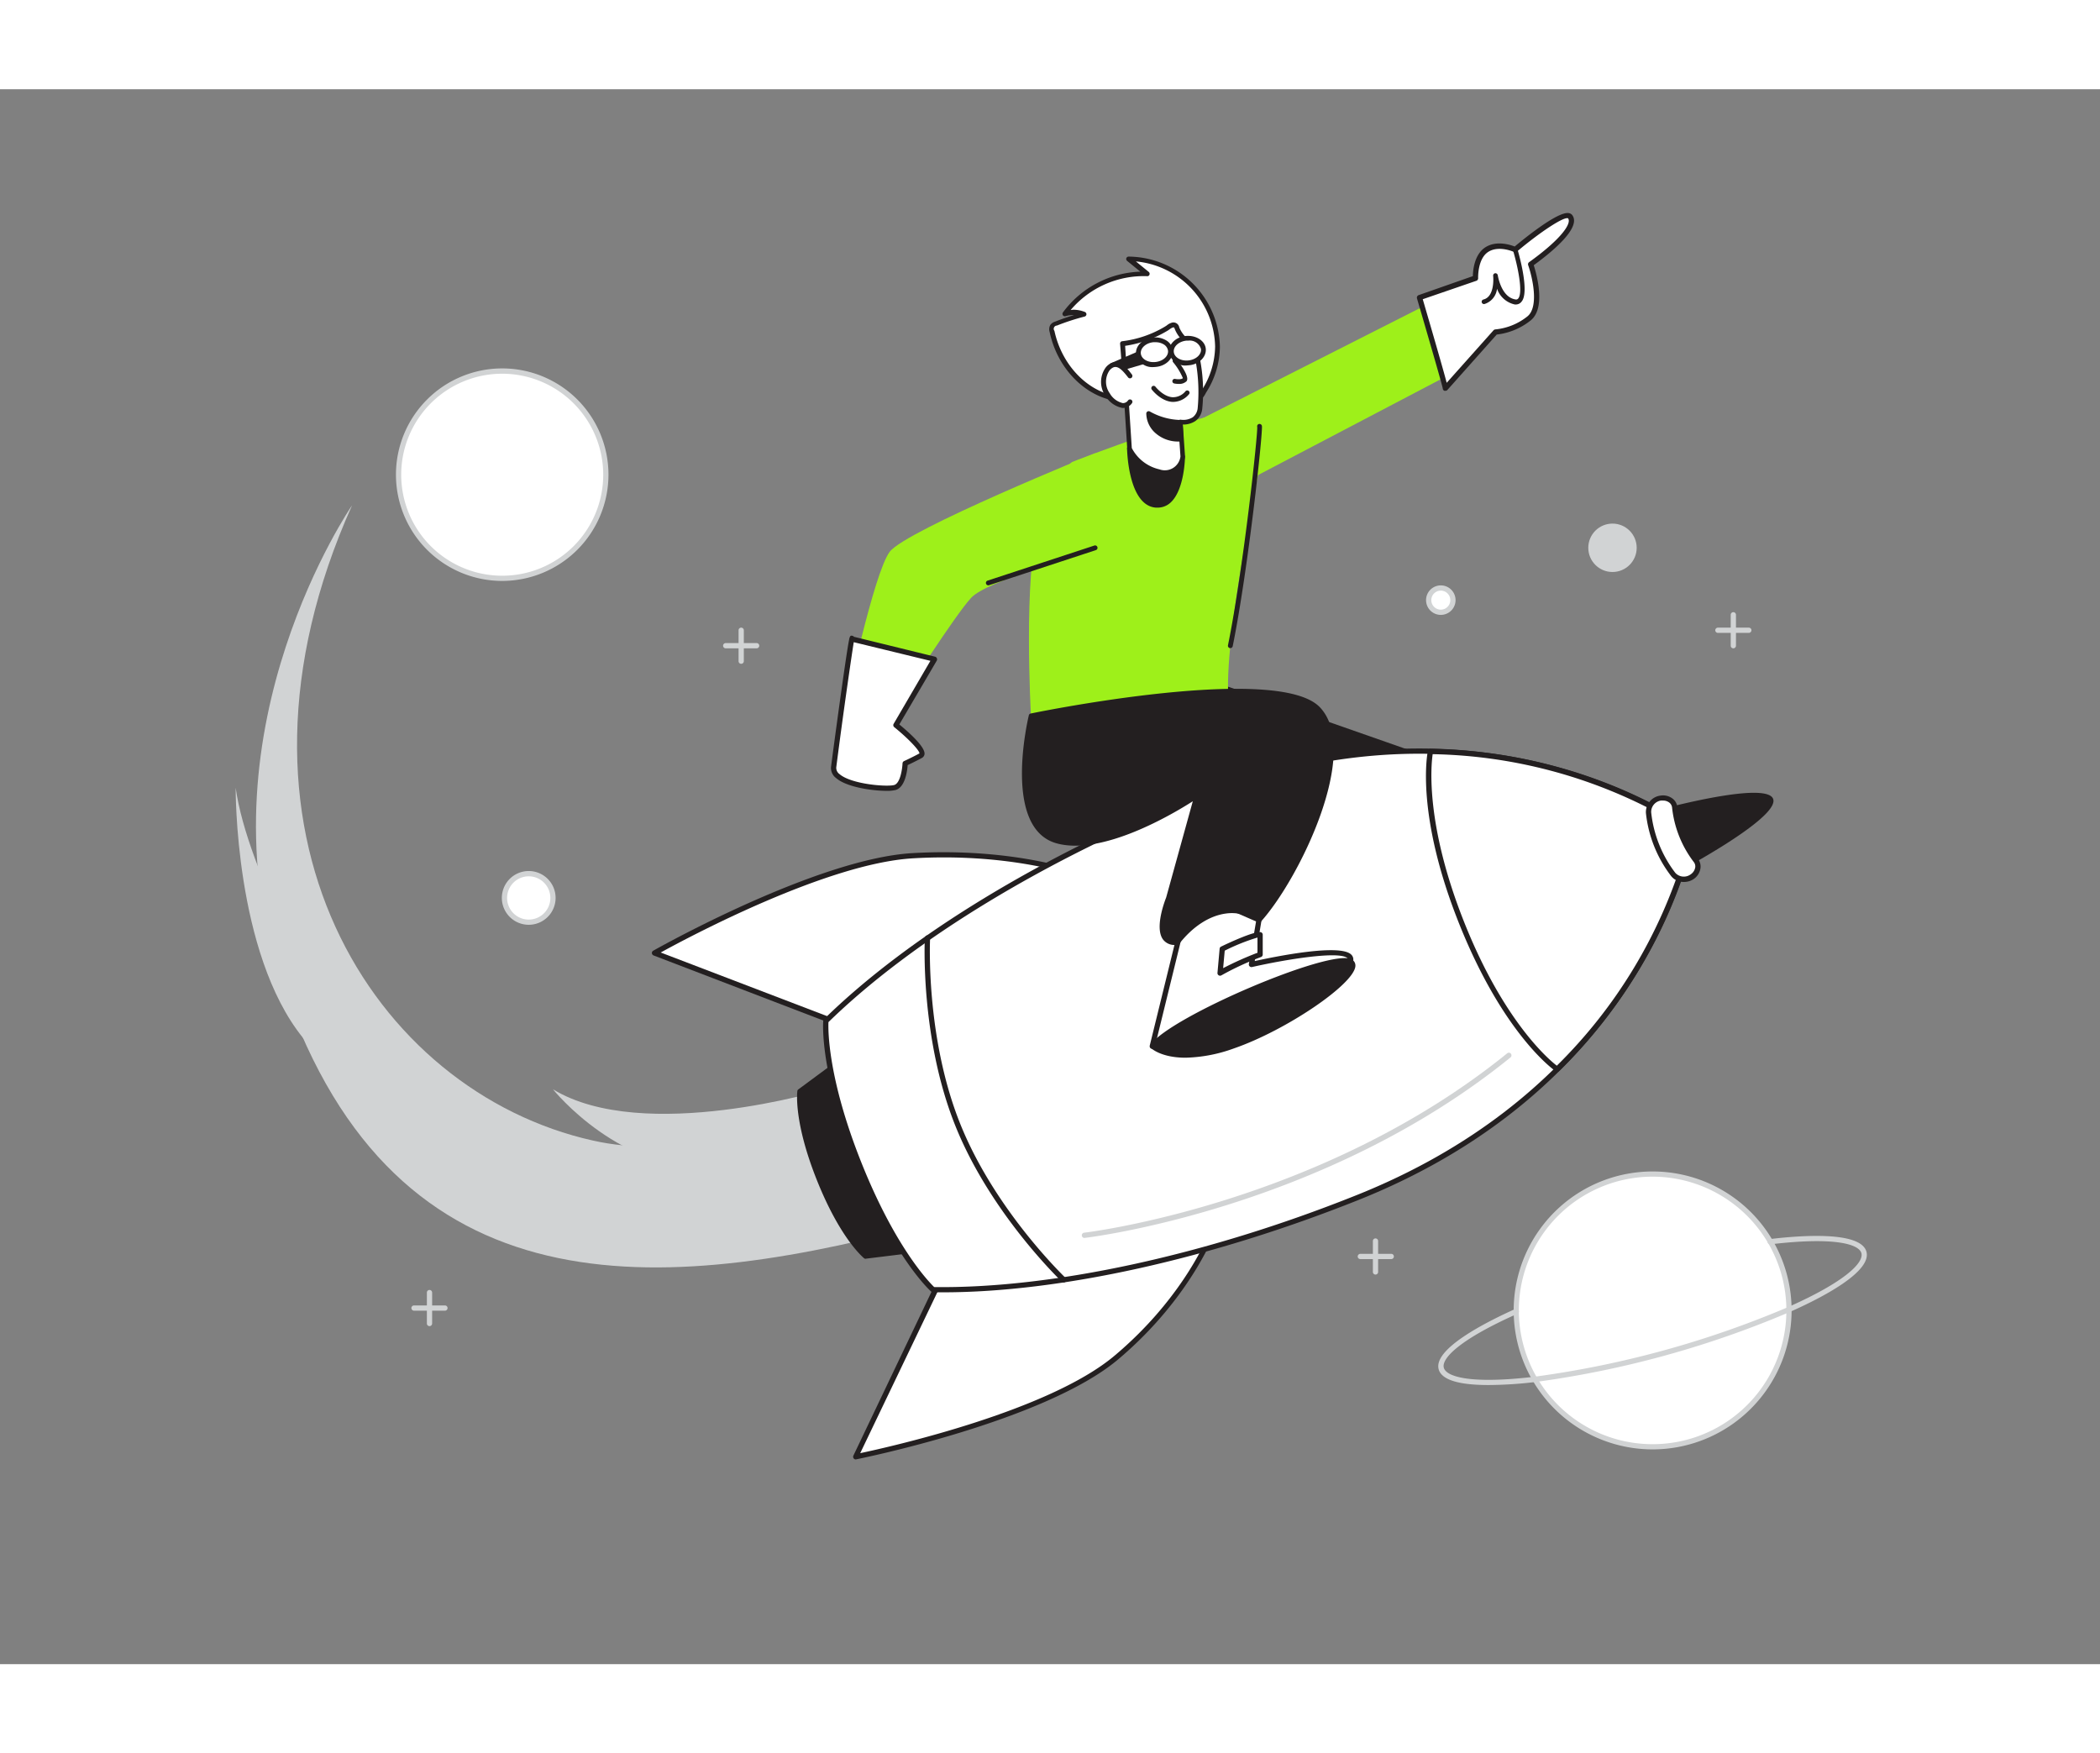 <svg xmlns="http://www.w3.org/2000/svg" viewBox="0 0 400 300" width="606" height="506" class="illustration styles_illustrationTablet__1DWOa"><rect x="0" y="0" width="400" height="300" fill="#808080" stroke="none"/><g id="_319_rocket_boy_flatline" data-name="#319_rocket_boy_flatline"><circle cx="95.67" cy="73.42" r="19.74" fill="#fff"></circle><path d="M95.67,93.66A20.24,20.24,0,1,1,115.9,73.42,20.26,20.26,0,0,1,95.67,93.66Zm0-39.47A19.24,19.24,0,1,0,114.9,73.42,19.26,19.26,0,0,0,95.67,54.19Z" fill="#d1d3d4"></path><polygon points="233.91 114.28 299.32 137.19 264.97 146 224.73 126.11 233.91 114.28" fill="#231f20"></polygon><path d="M265,146.44a.41.41,0,0,1-.19,0l-40.24-19.89a.45.45,0,0,1-.24-.3.45.45,0,0,1,.08-.37L233.56,114a.46.46,0,0,1,.5-.15l65.41,22.91a.44.44,0,0,1,.29.44.43.43,0,0,1-.33.4l-34.35,8.82ZM225.41,126,265,145.53l32.78-8.41L234.07,114.8Z" fill="#231f20"></path><path d="M157.28,190.5s-34.68,10.51-51.95,0c0,0,13.2,16.48,31.16,14.64S157.28,190.5,157.28,190.5Z" fill="#d1d3d4"></path><path d="M169.37,181.39S142.94,207,112.93,200.26c-41.67-9.3-73.77-58.85-45.87-121,0,0-29,42.12-14,89.1,20.56,64.31,70.22,61.65,120.78,48.52" fill="#d1d3d4"></path><path d="M241.23,65.69s-7.55,34.37-7.32,48.59c0,.7,2.25,2.45,2.3,3,1.09,12.69-39.84,2-39.84,2s-1.52-26.91,1.53-36.54S204.22,71,204.22,71s27.38-10.76,32.19-9.25S241.23,65.69,241.23,65.69Z" fill="#9ef01a"></path><polygon points="226.54 80.36 278.61 53.05 274.46 39.67 218.78 67.89 226.54 80.36" fill="#9ef01a"></polygon><path d="M152.33,190.89s-.77,5.57,3.69,16.76,8.85,14.69,8.85,14.69l15.86-2-15.55-39Z" fill="#231f20"></path><path d="M164.87,222.78a.44.44,0,0,1-.27-.09c-.18-.15-4.54-3.71-9-14.88s-3.75-16.75-3.72-17a.43.43,0,0,1,.18-.29l12.85-9.5a.43.43,0,0,1,.38-.07.42.42,0,0,1,.29.26l15.55,39a.45.45,0,0,1,0,.39.44.44,0,0,1-.32.21l-15.86,1.95Zm-12.12-31.65c-.08,1-.25,6.52,3.68,16.35s7.82,13.71,8.58,14.4l15.1-1.85L165,182.08Z" fill="#231f20"></path><path d="M231.26,216.88s-4.42,12.73-18.56,24.67-49.75,19-49.75,19l19.52-40.81Z" fill="#fff"></path><path d="M163,261a.49.49,0,0,1-.39-.19.51.51,0,0,1-.06-.53L182,219.48a.5.5,0,0,1,.42-.28l48.79-2.82a.48.48,0,0,1,.43.2.51.51,0,0,1,.08.46c-.05.13-4.63,13-18.72,24.89s-49.61,19-50,19.07Zm19.85-40.83-19,39.64c5.83-1.24,36-8,48.54-18.65,12-10.12,17-20.92,18.13-23.75Z" fill="#231f20"></path><path d="M204.26,149.17s-11.94-4.24-30.42-3.17-49.17,18.52-49.17,18.52l42.25,16.18Z" fill="#fff"></path><path d="M166.92,181.2a.58.58,0,0,1-.18,0L124.49,165a.52.52,0,0,1-.32-.43.5.5,0,0,1,.25-.47c.31-.18,31-17.53,49.39-18.59s30.5,3.15,30.61,3.19a.5.5,0,0,1,.16.86l-37.34,31.53A.55.55,0,0,1,166.92,181.2Zm-41.07-16.76,41,15.68,36.42-30.75c-3-.91-14-3.77-29.37-2.87C157.5,147.45,131.12,161.54,125.85,164.44Z" fill="#231f20"></path><path d="M157.31,177.47c15.53-15.22,40.58-30.89,70.63-42.88,45.54-18.16,79.27-2.49,90.44,4.11a6.38,6.38,0,0,1,2.89,7.24c-3.56,12.48-17.26,47.05-62.8,65.21-30.05,12-59,17.86-80.74,17.5,0,0-7-6.19-14.13-24S157.31,177.47,157.31,177.47Z" fill="#fff"></path><path d="M179.6,229.17l-1.88,0a.5.5,0,0,1-.33-.12c-.29-.26-7.18-6.48-14.25-24.22s-6.36-27-6.33-27.39a.51.51,0,0,1,.15-.31c16.12-15.8,41.92-31.47,70.8-43,45.21-18,78.61-3.11,90.88,4.14a6.88,6.88,0,0,1,3.11,7.8c-3.91,13.71-17.88,47.52-63.09,65.55C230.58,222.82,201.91,229.17,179.6,229.17Zm-1.67-1c22.38.3,51.69-6,80.36-17.47,44.8-17.87,58.63-51.33,62.5-64.89a5.89,5.89,0,0,0-2.66-6.67c-12.14-7.17-45.21-21.94-90-4.07-28.67,11.43-54.29,27-70.33,42.63-.06,1.37-.18,10.58,6.27,26.75S176.94,227.2,177.93,228.16Z" fill="#231f20"></path><path d="M321.27,145.94a95.68,95.68,0,0,1-24.68,40.7s-9.71-6.64-18.15-27.82-6-32.67-6-32.67a95.5,95.5,0,0,1,45.91,12.55A6.38,6.38,0,0,1,321.27,145.94Z" fill="#fff"></path><path d="M296.59,187.14a.51.51,0,0,1-.28-.09c-.4-.28-9.93-7-18.34-28s-6.09-32.49-6-33a.51.51,0,0,1,.49-.4h0a95.64,95.64,0,0,1,46.16,12.62,6.88,6.88,0,0,1,3.11,7.8h0A95.68,95.68,0,0,1,297,187,.51.51,0,0,1,296.59,187.14Zm-23.7-60.48c-.32,2.21-1.4,13.39,6,32s15.89,26,17.65,27.34a94.71,94.71,0,0,0,24.24-40.18h0a5.89,5.89,0,0,0-2.66-6.67A94.53,94.53,0,0,0,272.89,126.66Z" fill="#231f20"></path><path d="M164.26,175.33a.52.52,0,0,1-.38-.17.49.49,0,0,1,.06-.7A358,358,0,0,1,199.24,149a.51.51,0,0,1,.69.16.49.49,0,0,1-.16.68,360.94,360.94,0,0,0-35.19,25.36A.49.49,0,0,1,164.26,175.33Z" fill="#fff"></path><path d="M202.62,227.29a.5.5,0,0,1-.34-.13c-.14-.13-13.65-13-20.36-29.84s-5.77-35.48-5.76-35.66a.49.49,0,0,1,.53-.48.51.51,0,0,1,.47.53c0,.18-.93,18.63,5.69,35.24s20,29.35,20.12,29.48a.5.5,0,0,1,0,.71A.51.51,0,0,1,202.62,227.29Z" fill="#231f20"></path><path d="M317,137.46s19.22-5,20.36-2.14-16.24,12.46-16.24,12.46" fill="#231f20"></path><path d="M321.12,148.22a.44.44,0,0,1-.21-.82c8.2-4.54,16.67-10.38,16-11.92s-10.78.05-19.84,2.41a.44.44,0,1,1-.22-.86c4.6-1.19,19.69-4.85,20.88-1.87s-12.28,10.71-16.44,13A.54.54,0,0,1,321.12,148.22Z" fill="#231f20"></path><path d="M318.71,149.59a23.16,23.16,0,0,1-4.7-11.78,2.69,2.69,0,0,1,2.36-2.78h0a2.17,2.17,0,0,1,2.62,1.73A20.08,20.08,0,0,0,323,146.92a2.16,2.16,0,0,1-.7,3.06h0A2.68,2.68,0,0,1,318.71,149.59Z" fill="#fff"></path><path d="M320.7,151a3,3,0,0,1-2.39-1.12,23.83,23.83,0,0,1-4.8-12,3.17,3.17,0,0,1,2.8-3.33,3,3,0,0,1,2.27.57,2.33,2.33,0,0,1,.91,1.61,19.66,19.66,0,0,0,3.95,9.91,2.32,2.32,0,0,1,.45,1.79,3,3,0,0,1-1.26,2A3.26,3.26,0,0,1,320.7,151Zm-3.93-15.51-.33,0a2.19,2.19,0,0,0-1.93,2.24,22.94,22.94,0,0,0,4.59,11.53h0a2.19,2.19,0,0,0,2.94.29,2,2,0,0,0,.86-1.31,1.34,1.34,0,0,0-.25-1,20.71,20.71,0,0,1-4.16-10.42,1.38,1.38,0,0,0-.52-.93A1.93,1.93,0,0,0,316.77,135.5Z" fill="#231f20"></path><path d="M206.59,218.81a.5.5,0,0,1-.06-1c.45-.05,45.05-5.4,80.56-34.17a.5.5,0,0,1,.7.07.52.52,0,0,1-.07.71c-35.74,29-80.62,34.33-81.07,34.38Z" fill="#d1d3d4"></path><path d="M227.32,59.48a3.84,3.84,0,0,0,2-1.95A16,16,0,0,0,231.9,49,17.07,17.07,0,0,0,215,32.27l3.54,2.88a18.53,18.53,0,0,0-15.68,7.57,5.61,5.61,0,0,1,3.64.17,47.33,47.33,0,0,0-5.33,1.73,1.35,1.35,0,0,0-.7.46,1.37,1.37,0,0,0-.06,1c1.28,5.95,5.74,11.44,11.69,12.7,1,.21,2,.3,3.07.43,2.27.29,4.51.77,6.8.89a15.08,15.08,0,0,0,4.29-.31A8.89,8.89,0,0,0,227.32,59.48Z" fill="#fff"></path><path d="M223,60.61l-1.12,0a43.46,43.46,0,0,1-4.46-.55c-.79-.12-1.58-.24-2.37-.34l-.74-.09c-.78-.1-1.58-.19-2.37-.36-5.79-1.22-10.62-6.46-12-13a1.72,1.72,0,0,1,.12-1.37,1.74,1.74,0,0,1,.91-.63c1.18-.47,2.38-.88,3.59-1.25a5.1,5.1,0,0,0-1.6.21.46.46,0,0,1-.5-.17.48.48,0,0,1,0-.54,19.11,19.11,0,0,1,14.75-7.77l-2.53-2.06a.47.47,0,0,1-.14-.51.47.47,0,0,1,.44-.3A17.56,17.56,0,0,1,232.36,49a16.36,16.36,0,0,1-2.65,8.81,4.28,4.28,0,0,1-2.22,2.14h0a6.82,6.82,0,0,1-1.14.35A14.35,14.35,0,0,1,223,60.61ZM204.42,42a6.1,6.1,0,0,1,2.23.43.48.48,0,0,1,.29.46.47.47,0,0,1-.34.41,44.72,44.72,0,0,0-5.29,1.72.62.62,0,0,0-.47,1c1.34,6.24,5.89,11.2,11.33,12.35.75.16,1.53.25,2.28.34l.76.09c.79.1,1.59.23,2.39.35a42.39,42.39,0,0,0,4.37.54,14,14,0,0,0,4.16-.31,6.35,6.35,0,0,0,1-.31h0a3.35,3.35,0,0,0,1.78-1.75A15.63,15.63,0,0,0,231.45,49,16.62,16.62,0,0,0,216.36,32.8l2.45,2a.47.47,0,0,1,.14.52.42.42,0,0,1-.45.29,18.26,18.26,0,0,0-14.57,6.45Zm22.9,17.45h0Z" fill="#231f20"></path><path d="M215.13,68.46s.18,10.46,5.1,10.79,5-9.25,5-9.25" fill="#231f20"></path><path d="M220.47,79.7h-.27c-5.27-.35-5.51-10.78-5.52-11.22a.45.45,0,1,1,.89,0c0,.1.23,10.05,4.69,10.35a2.67,2.67,0,0,0,2.12-.76c2.34-2.16,2.45-8,2.45-8.06a.46.46,0,0,1,.44-.43.44.44,0,0,1,.44.44c0,.26-.11,6.28-2.73,8.7A3.62,3.62,0,0,1,220.47,79.7Z" fill="#231f20"></path><path d="M224.81,63.4l.46,6.6s-.43,3.72-4.52,2.85a8.3,8.3,0,0,1-5.62-4.39s-1-15.8-1.37-20a21.11,21.11,0,0,0,8.31-2.83,5.45,5.45,0,0,1,1.23-.71c.82-.12.72.34,1.08,1a6.49,6.49,0,0,0,3,2.88.91.91,0,0,1,.42.29.78.78,0,0,1,.1.36c.42,3.77,1.19,7.52.65,11.31C228.11,64,224.81,63.4,224.81,63.4Z" fill="#fff"></path><path d="M221.92,73.44a5.65,5.65,0,0,1-1.26-.14,8.68,8.68,0,0,1-5.95-4.65.47.47,0,0,1,0-.16c0-.16-1-15.84-1.36-20a.48.48,0,0,1,.11-.34.42.42,0,0,1,.31-.15,20.63,20.63,0,0,0,8.12-2.78l.34-.22a2.67,2.67,0,0,1,1-.54,1.12,1.12,0,0,1,1.38.86,2.78,2.78,0,0,0,.18.42,5.9,5.9,0,0,0,2.78,2.67,1.31,1.31,0,0,1,.62.47,1.23,1.23,0,0,1,.16.55c.09.81.2,1.62.3,2.42a32.59,32.59,0,0,1,.35,9,3.33,3.33,0,0,1-1.29,2.34,4.16,4.16,0,0,1-2.41.68l.42,6.06a4.2,4.2,0,0,1-1.58,2.82A3.71,3.71,0,0,1,221.92,73.44Zm-6.34-5.09a7.91,7.91,0,0,0,5.27,4.06,3,3,0,0,0,4-2.47l-.46-6.5a.46.46,0,0,1,.14-.37.47.47,0,0,1,.39-.12,3.39,3.39,0,0,0,2.28-.47,2.49,2.49,0,0,0,.93-1.73,32.88,32.88,0,0,0-.35-8.75c-.11-.81-.21-1.62-.3-2.44,0,0,0-.14,0-.17l-.21-.11A6.86,6.86,0,0,1,224,46.19a5.19,5.19,0,0,1-.23-.51,1.87,1.87,0,0,0-.13-.3h0a1.18,1.18,0,0,0-.25,0,2.63,2.63,0,0,0-.66.39c-.16.1-.3.21-.42.27a21.93,21.93,0,0,1-8,2.84C214.61,53.42,215.5,67.11,215.58,68.35Z" fill="#231f20"></path><path d="M225,66.65a6.37,6.37,0,0,1-4.5-1.39,4.63,4.63,0,0,1-1.7-3.49,12.8,12.8,0,0,0,6,1.63Z" fill="#231f20"></path><path d="M224.5,67.11a6.5,6.5,0,0,1-4.32-1.53,5.06,5.06,0,0,1-1.84-3.84.47.47,0,0,1,.24-.36.44.44,0,0,1,.43,0A12.38,12.38,0,0,0,224.79,63a.46.46,0,0,1,.46.42l.17,3.24a.43.43,0,0,1-.39.46A3.08,3.08,0,0,1,224.5,67.11Zm-5.2-4.58a4.7,4.7,0,0,0,1.47,2.4,5.67,5.67,0,0,0,3.75,1.29l-.13-2.37A12.85,12.85,0,0,1,219.3,62.53Z" fill="#231f20"></path><path d="M223.8,51.69s2.32,3,1.85,3.62-1.9.31-1.9.31" fill="#fff"></path><path d="M224.48,56.13a3.78,3.78,0,0,1-.81-.08.44.44,0,1,1,.16-.87c.49.1,1.28.1,1.48-.15A11.85,11.85,0,0,0,223.45,52a.44.44,0,0,1,.08-.62.44.44,0,0,1,.62.09c1.68,2.19,2.3,3.59,1.85,4.16A2,2,0,0,1,224.48,56.13Z" fill="#231f20"></path><path d="M223.51,59.56h-.18c-2.21-.12-3.87-2.26-3.94-2.35a.44.44,0,1,1,.7-.54s1.49,1.91,3.28,2a3.09,3.09,0,0,0,2.46-1.17.45.45,0,0,1,.62,0,.44.44,0,0,1,0,.63A4,4,0,0,1,223.51,59.56Z" fill="#231f20"></path><path d="M226.79,152.55l-7.31,29.74s36.41-12.19,37.72-16.17-18.83.6-18.83.6l1.43-8.5Z" fill="#fff"></path><path d="M219.48,182.79a.5.5,0,0,1-.48-.62l7.3-29.74a.5.5,0,0,1,.69-.34l13,5.67a.52.52,0,0,1,.3.54L239,166.07c4-.88,16.42-3.4,18.43-1.18a1.29,1.29,0,0,1,.25,1.38c-1.35,4.11-34.28,15.24-38,16.49A.41.41,0,0,1,219.48,182.79Zm7.65-29.54-6.94,28.27c14-4.73,35.65-12.89,36.54-15.56.07-.24,0-.33-.05-.4-1.37-1.51-11.89.21-18.2,1.65a.5.5,0,0,1-.45-.13.5.5,0,0,1-.15-.45l1.37-8.11Z" fill="#231f20"></path><path d="M196.37,119.29s-5.05,21,4.92,23.85,26.65-8.55,26.65-8.55l-5.4,19.51s-3.62,8.81,1.63,8.42c4.73-6.13,11.19-7.75,15.63-4.3,6.95-7.71,19.15-31.93,11.27-40.24S196.37,119.29,196.37,119.29Z" fill="#231f20"></path><path d="M223.84,163a2.69,2.69,0,0,1-2.32-1.05c-1.69-2.32.52-7.75.61-8l5.07-18.32c-3.77,2.41-17.27,10.46-26,8-10.26-2.93-5.44-23.51-5.23-24.38a.44.44,0,0,1,.34-.33c1.93-.4,47.16-9.58,55.11-1.18s-4,32.81-11.26,40.83a.44.44,0,0,1-.6.06,8,8,0,0,0-6-1.62c-3.2.41-6.38,2.48-9,5.84a.42.42,0,0,1-.31.17Zm4.1-28.82a.43.43,0,0,1,.26.09.43.43,0,0,1,.17.47L223,154.22c-.6,1.49-1.89,5.58-.72,7.19a1.87,1.87,0,0,0,1.7.68c2.72-3.45,6.06-5.58,9.44-6a8.84,8.84,0,0,1,6.36,1.54c6.9-7.93,18.45-31.48,11-39.34s-50.13.61-54,1.39c-.54,2.45-4.18,20.52,4.67,23,9.64,2.75,26.12-8.38,26.28-8.49A.46.46,0,0,1,227.94,134.15Z" fill="#231f20"></path><path d="M219.48,182.29s4,3.92,15.4,0,25.8-14.43,22.32-16.17S223.34,176.8,219.48,182.29Z" fill="#231f20"></path><path d="M225.81,184.48c-4.63,0-6.52-1.77-6.63-1.88a.44.44,0,0,1-.06-.57c3.8-5.39,34.21-18.35,38.28-16.31a1.32,1.32,0,0,1,.77,1.31c-.24,3.46-13.21,12.25-23.14,15.68A28.68,28.68,0,0,1,225.81,184.48Zm-5.7-2.27c1.13.75,5.4,2.84,14.63-.34,10-3.45,22.36-12.08,22.55-14.9a.44.44,0,0,0-.29-.46C254,165,224.86,176.64,220.11,182.21Zm-.63.08h0Z" fill="#231f20"></path><path d="M240,164.83a54.23,54.23,0,0,0-7.63,3.53l.41-4.6s5.91-2.87,7.22-2.7Z" fill="#fff"></path><path d="M232.39,168.86a.47.47,0,0,1-.25-.07.49.49,0,0,1-.24-.48l.41-4.59a.48.48,0,0,1,.27-.4c1-.49,6.13-2.92,7.51-2.76a.49.49,0,0,1,.43.5v3.77a.51.51,0,0,1-.32.47,54.1,54.1,0,0,0-7.53,3.48A.54.54,0,0,1,232.39,168.86Zm.89-4.77-.3,3.33a63.15,63.15,0,0,1,6.54-2.93v-2.9A38.77,38.77,0,0,0,233.28,164.09Zm6.74.74h0Z" fill="#231f20"></path><path d="M208.63,69.34S172.52,84,169.46,88.12s-8.31,29.1-8.31,29.1l10.91-1.57s9.87-15.5,12.93-18.78S205.34,89,205.34,89Z" fill="#9ef01a"></path><path d="M178,108.58l-7.34,12.56s6.24,5,4.72,5.82-3,1.47-3,1.47-.16,4.11-2,4.6-12.11-.42-11.65-3.94c1.6-12.14,3.59-25.95,3.46-24.37Z" fill="#fff"></path><path d="M168.94,133.65c-2.75,0-7.69-.69-9.7-2.45a2.38,2.38,0,0,1-.94-2.18c.67-5.15,1.5-11.19,2.26-16.56.67-4.69,1-6.77,1.19-7.68a.4.4,0,0,1,0-.11.15.15,0,0,0,0,.07c.17-.68.3-.67.54-.64a.49.49,0,0,1,.36.2l15.45,3.79a.52.52,0,0,1,.34.29.51.51,0,0,1,0,.45L171.3,121c1.5,1.23,4.93,4.2,4.8,5.63a.94.94,0,0,1-.5.75c-1.12.6-2.21,1.13-2.71,1.36-.08,1.07-.47,4.25-2.31,4.75A7.09,7.09,0,0,1,168.94,133.65Zm-6.32-28.32c-.42,2.63-2,13.44-3.33,23.82a1.45,1.45,0,0,0,.61,1.3c2.22,1.94,9,2.47,10.41,2.09,1.19-.32,1.56-3.16,1.6-4.13a.5.5,0,0,1,.29-.43s1.44-.66,2.93-1.46c.06-.53-2.17-2.89-4.79-5a.49.49,0,0,1-.12-.64l7-12Z" fill="#231f20"></path><path d="M275.31,56.94c0-.5-4.93-17.27-4.93-17.27l10.67-3.74s-.16-3.94,2.13-5.42,5.42,0,5.42,0,9.35-7.87,10.5-6.23-2.3,5.25-7.55,9c0,0,2.79,7.88-.33,10.34a11.94,11.94,0,0,1-6.37,2.57Z" fill="#fff"></path><path d="M275.31,57.44a.57.57,0,0,1-.18,0,.49.49,0,0,1-.32-.44c-.11-.7-3-10.63-4.91-17.16a.52.52,0,0,1,.32-.62l10.33-3.62c0-1.07.27-4.13,2.36-5.48s4.72-.51,5.6-.16c1.79-1.49,8.13-6.66,10.26-6.37a1.05,1.05,0,0,1,.74.43c1.66,2.37-3.76,6.88-7.37,9.5.52,1.63,2.39,8.18-.61,10.54a12.61,12.61,0,0,1-6.44,2.67l-9.41,10.57A.5.5,0,0,1,275.31,57.44Zm.5-.5h0ZM271,40c1.53,5.24,3.82,13.09,4.56,15.92l8.92-10a.53.53,0,0,1,.35-.17,11.53,11.53,0,0,0,6.08-2.46c2.33-1.84.91-7.68.17-9.78a.5.5,0,0,1,.18-.57c6.1-4.38,8.12-7.35,7.43-8.34-.71-.43-5.26,2.54-9.77,6.34a.49.49,0,0,1-.53.06s-2.91-1.33-4.94,0-1.9,4.94-1.9,5a.5.5,0,0,1-.34.49Z" fill="#231f20"></path><path d="M234.35,106.46h-.09a.46.46,0,0,1-.36-.54c2.93-14.42,5.71-40.35,5.57-41.61a.44.44,0,0,1,.32-.54.47.47,0,0,1,.57.34c.25.93-2.63,27.56-5.56,42A.47.47,0,0,1,234.35,106.46Z" fill="#231f20"></path><path d="M188.24,94.5a.46.46,0,0,1-.15-.89l20.39-6.7a.46.46,0,0,1,.29.87l-20.39,6.7A.36.36,0,0,1,188.24,94.5Z" fill="#231f20"></path><path d="M288.79,41a1.18,1.18,0,0,1-.26,0A4.61,4.61,0,0,1,285.15,38a3.44,3.44,0,0,1-2.35,2.9.44.44,0,1,1-.22-.85c2.23-.58,1.84-4.47,1.83-4.51a.45.45,0,0,1,.39-.49.46.46,0,0,1,.49.38s.62,4.2,3.37,4.61a.5.5,0,0,0,.51-.16c1-1.1-.1-6.27-1-9.26a.44.44,0,0,1,.29-.55.44.44,0,0,1,.55.3c.25.84,2.4,8.26.81,10.09A1.33,1.33,0,0,1,288.79,41Z" fill="#231f20"></path><path d="M63.28,177.39c-1.5-3-16.14-28.19-18.39-44.33,0,0-.26,31.45,12.82,47.64S63.28,177.39,63.28,177.39Z" fill="#d1d3d4"></path><polygon points="216.84 50.42 211.8 52.59 211.8 53.69 218.61 51.69 216.84 50.42" fill="#231f20"></polygon><path d="M211.8,54.13a.44.44,0,0,1-.27-.09.43.43,0,0,1-.17-.35v-1.1a.44.44,0,0,1,.26-.41l5-2.17a.44.44,0,0,1,.43.05l1.77,1.28a.44.44,0,0,1,.17.43.43.43,0,0,1-.31.35l-6.81,2Zm.44-1.25v.22l5.38-1.58-.83-.6Z" fill="#231f20"></path><path d="M215.19,54.61c-.76-.94-2-2.66-3.39-2a2.35,2.35,0,0,0-.94.8,4.22,4.22,0,0,0,.08,4.76c.75,1.28,3,3.14,4.3,1.39" fill="#fff"></path><path d="M213.91,60.71h-.13a4.84,4.84,0,0,1-3.24-2.32,4.68,4.68,0,0,1,0-5.28,2.81,2.81,0,0,1,1.12-.94c1.64-.73,3,.93,3.75,1.92l.18.23a.47.47,0,0,1-.06.65.46.46,0,0,1-.65-.07l-.19-.24c-.88-1.11-1.75-2.06-2.66-1.66a2,2,0,0,0-.76.66,3.79,3.79,0,0,0,.11,4.26,3.87,3.87,0,0,0,2.5,1.87,1.2,1.2,0,0,0,1-.53.46.46,0,0,1,.64-.08.45.45,0,0,1,.08.64A2.09,2.09,0,0,1,213.91,60.71Z" fill="#231f20"></path><ellipse cx="219.89" cy="50.1" rx="3.06" ry="2.35" transform="translate(-4.07 23.54) rotate(-6.07)" fill="#fff"></ellipse><path d="M219.72,52.92a3.13,3.13,0,0,1-3.33-2.45c-.17-1.54,1.27-3,3.2-3.17a4.08,4.08,0,0,1,2.51.52,2.53,2.53,0,0,1,1.28,1.9c.17,1.54-1.27,3-3.2,3.17A3.55,3.55,0,0,1,219.72,52.92Zm.34-4.73-.38,0c-1.42.15-2.49,1.12-2.38,2.16s1.35,1.76,2.79,1.61,2.5-1.12,2.39-2.16h0a1.7,1.7,0,0,0-.86-1.22A3,3,0,0,0,220.06,48.19Z" fill="#231f20"></path><ellipse cx="226.15" cy="49.8" rx="3.06" ry="2.35" transform="translate(-4 24.2) rotate(-6.07)" fill="#fff"></ellipse><path d="M226,52.62a3.13,3.13,0,0,1-3.33-2.45c-.16-1.54,1.28-3,3.2-3.17s3.64.88,3.8,2.42h0c.16,1.54-1.27,3-3.2,3.16Zm.35-4.73-.38,0c-1.43.15-2.5,1.12-2.39,2.16s1.37,1.76,2.79,1.61,2.5-1.12,2.39-2.16A2.22,2.22,0,0,0,226.33,47.89Z" fill="#231f20"></path><circle cx="100.72" cy="154.05" r="4.61" fill="#fff"></circle><path d="M100.72,159.16a5.12,5.12,0,1,1,5.11-5.12A5.12,5.12,0,0,1,100.72,159.16Zm0-9.23a4.12,4.12,0,1,0,4.11,4.11A4.12,4.12,0,0,0,100.72,149.93Z" fill="#d1d3d4"></path><circle cx="274.45" cy="97.32" r="2.31" fill="#fff"></circle><path d="M274.45,100.13a2.81,2.81,0,1,1,2.8-2.81A2.81,2.81,0,0,1,274.45,100.13Zm0-4.62a1.81,1.81,0,1,0,1.8,1.81A1.81,1.81,0,0,0,274.45,95.51Z" fill="#d1d3d4"></path><circle cx="307.14" cy="87.35" r="4.61" fill="#d1d3d4"></circle><circle cx="314.78" cy="232.62" r="25.97" fill="#fff"></circle><path d="M314.79,259.09a26.47,26.47,0,1,1,25.52-33.5h0a26.48,26.48,0,0,1-25.52,33.5Zm0-51.95a25.48,25.48,0,1,0,24.56,18.72h0A25.52,25.52,0,0,0,314.78,207.14Z" fill="#d1d3d4"></path><path d="M283.51,246.83c-4.64,0-8.84-.67-9.48-3C273,240,282.71,235,288.62,232.34a.5.5,0,0,1,.4.92c-11.08,4.93-14.51,8.55-14,10.3s5.29,3.12,17.32,1.68A187,187,0,0,0,340.55,232c11.07-4.91,14.5-8.54,14-10.3s-5.28-3.11-17.32-1.67a.5.5,0,0,1-.12-1c6.42-.77,17.34-1.47,18.4,2.4s-8.67,8.86-14.57,11.47a187.23,187.23,0,0,1-48.53,13.36A77.33,77.33,0,0,1,283.51,246.83Z" fill="#d1d3d4"></path><path d="M262,225.79a.5.5,0,0,1-.5-.5V219.4a.5.5,0,0,1,.5-.5.5.5,0,0,1,.5.5v5.89A.5.5,0,0,1,262,225.79Z" fill="#d1d3d4"></path><path d="M265,222.84h-5.89a.5.5,0,0,1-.5-.5.51.51,0,0,1,.5-.5H265a.5.5,0,0,1,.5.5A.5.5,0,0,1,265,222.84Z" fill="#d1d3d4"></path><path d="M330.16,106.5a.5.5,0,0,1-.5-.5v-5.89a.5.5,0,0,1,.5-.5.5.5,0,0,1,.5.5V106A.5.5,0,0,1,330.16,106.5Z" fill="#d1d3d4"></path><path d="M333.11,103.56h-5.89a.5.5,0,0,1-.5-.5.5.5,0,0,1,.5-.5h5.89a.5.5,0,0,1,.5.5A.51.51,0,0,1,333.11,103.56Z" fill="#d1d3d4"></path><path d="M81.81,235.61a.5.5,0,0,1-.5-.5v-5.89a.5.5,0,0,1,.5-.5.5.5,0,0,1,.5.5v5.89A.5.5,0,0,1,81.81,235.61Z" fill="#d1d3d4"></path><path d="M84.75,232.67H78.86a.51.51,0,0,1-.5-.5.5.5,0,0,1,.5-.5h5.89a.5.5,0,0,1,.5.5A.5.5,0,0,1,84.75,232.67Z" fill="#d1d3d4"></path><path d="M141.18,109.45a.5.5,0,0,1-.5-.5v-5.89a.5.5,0,0,1,1,0V109A.5.5,0,0,1,141.18,109.45Z" fill="#d1d3d4"></path><path d="M144.12,106.5h-5.89a.5.5,0,0,1,0-1h5.89a.5.5,0,0,1,0,1Z" fill="#d1d3d4"></path></g></svg>
